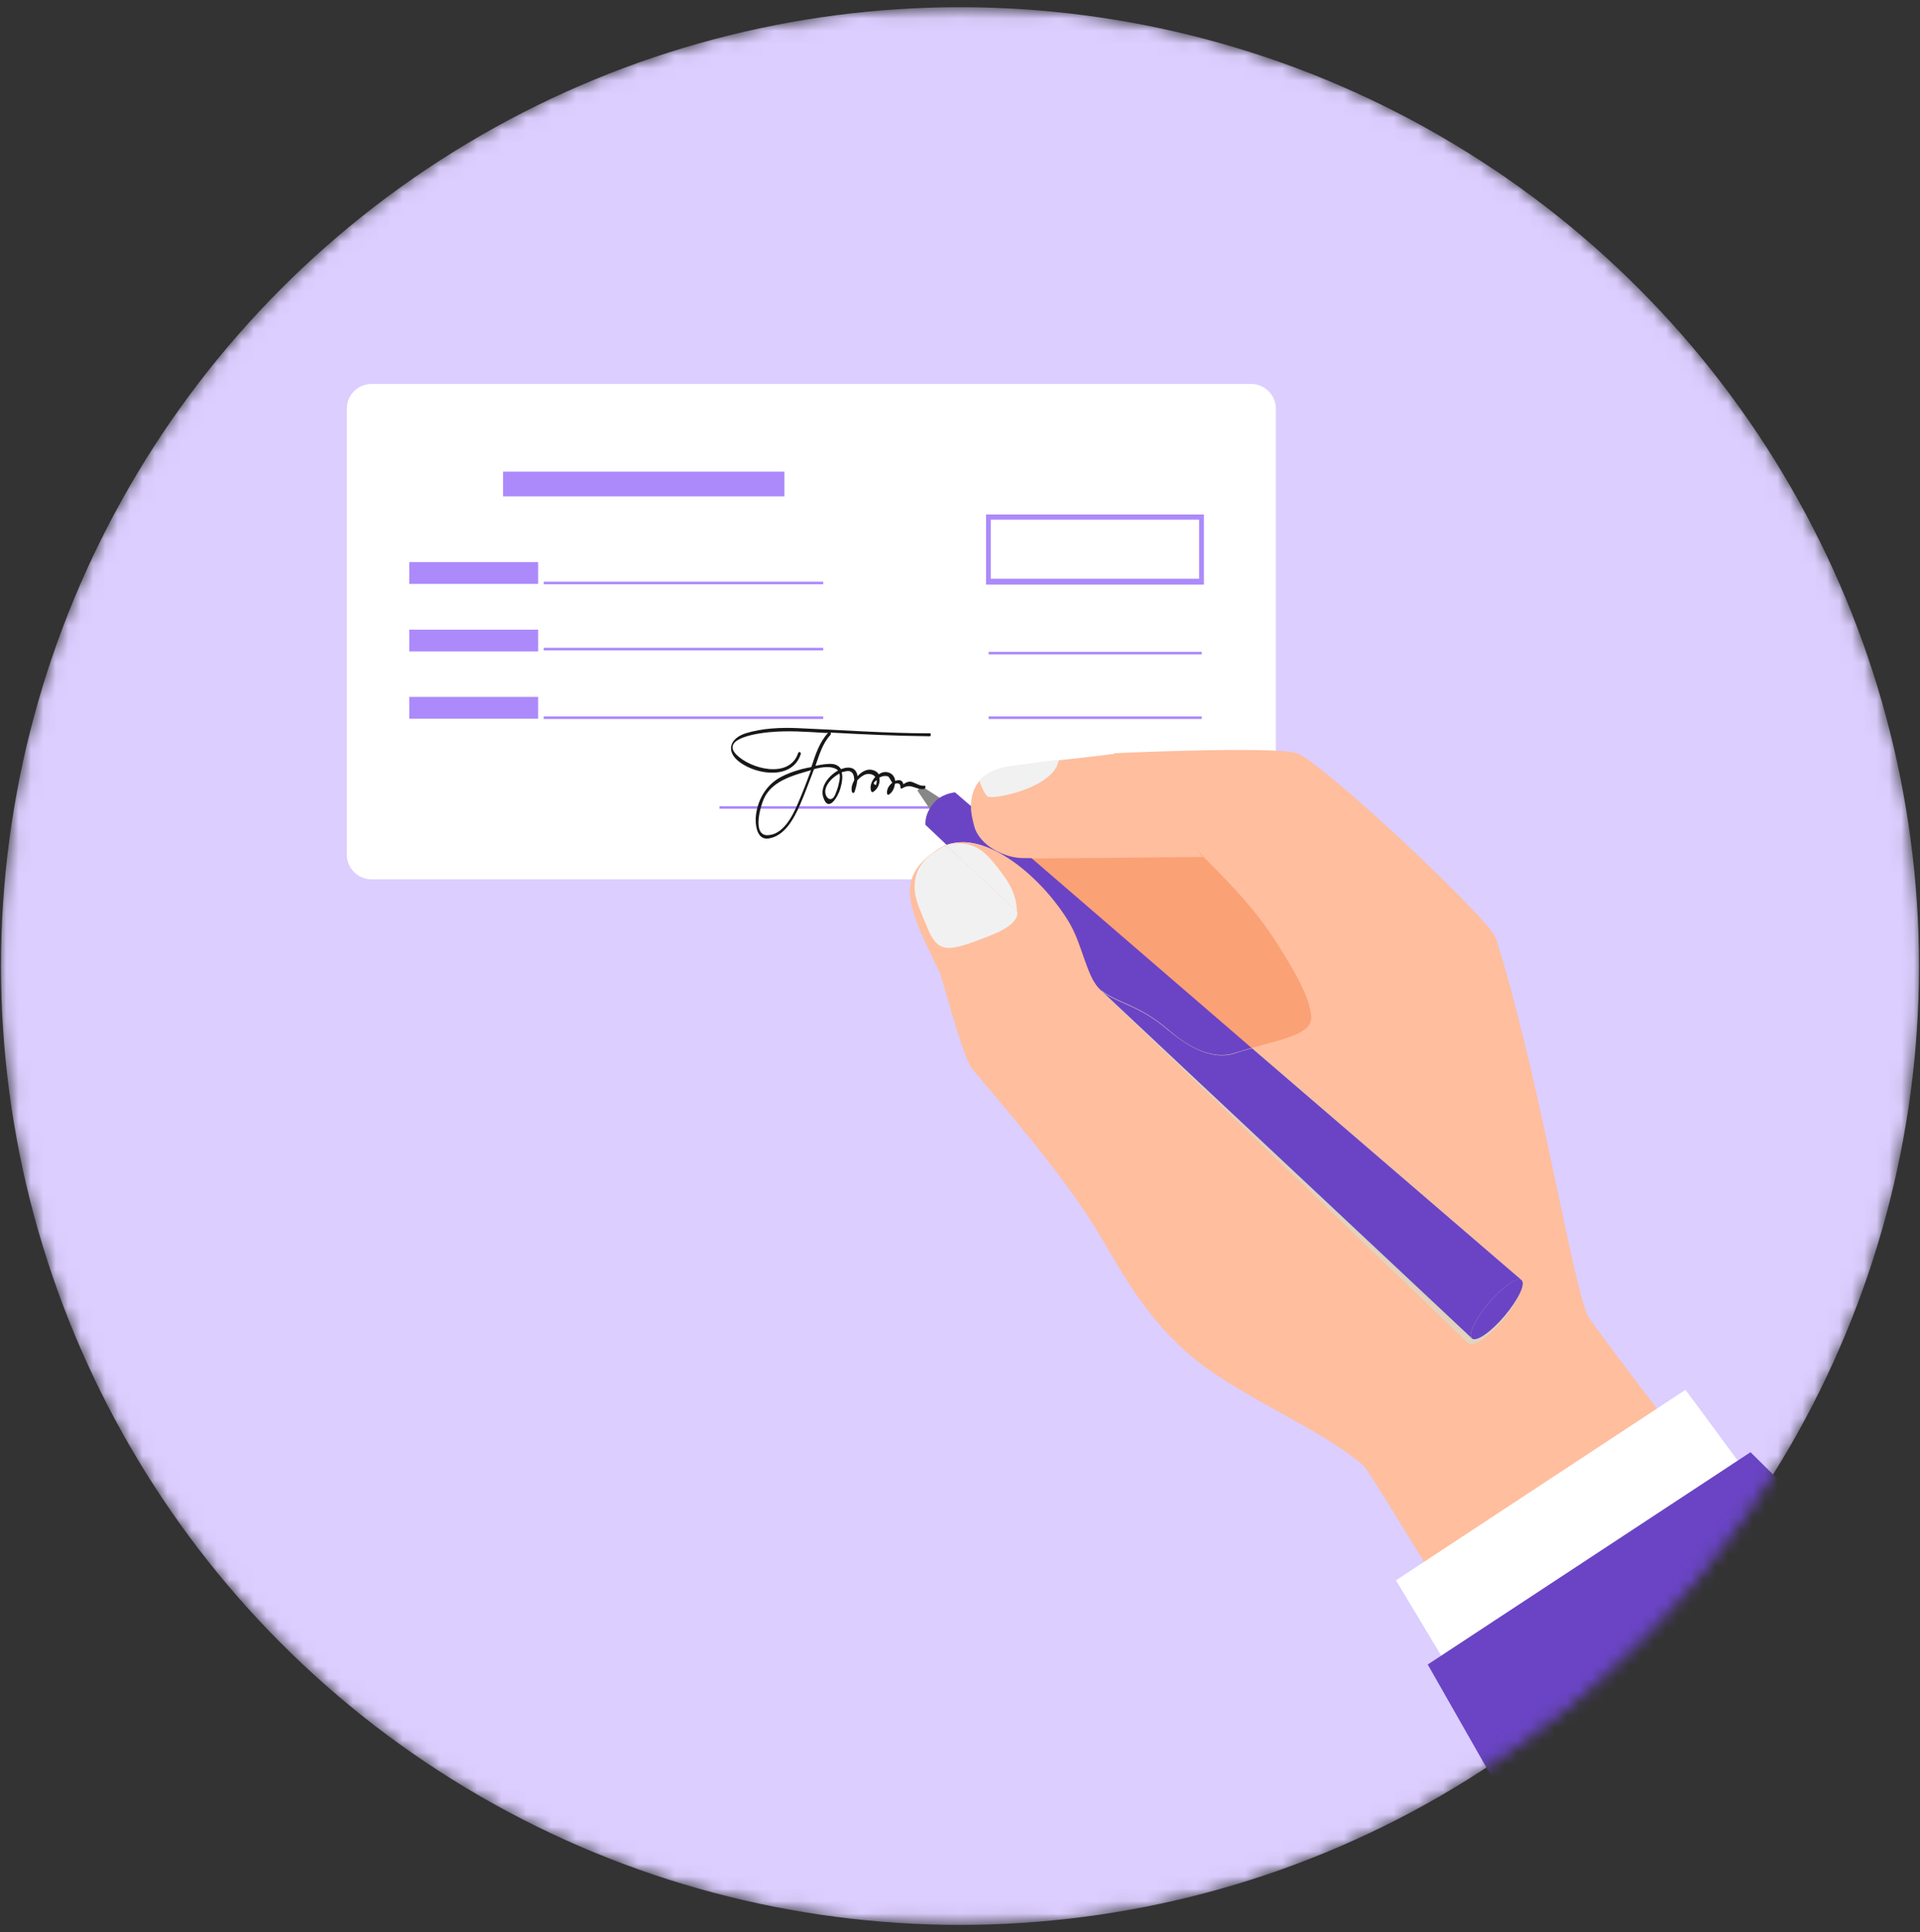 <svg width="155" height="156" viewBox="0 0 155 156" fill="none" xmlns="http://www.w3.org/2000/svg">
<rect x="0" y="0" width="155" height="156" fill="#333333" stroke="none"/>
<mask id="mask0_73_5407" style="mask-type:alpha" maskUnits="userSpaceOnUse" x="0" y="0" width="155" height="156">
<circle cx="77.5" cy="78" r="76.919" fill="#AE8FF7" stroke="#AE8FF7"/>
</mask>
<g mask="url(#mask0_73_5407)">
<circle cx="77.5" cy="78" r="77.419" fill="#DCCEFF"/>
<path d="M101 31H30C28.895 31 28 31.895 28 33V69C28 70.105 28.895 71 30 71H101C102.105 71 103 70.105 103 69V33C103 31.895 102.105 31 101 31Z" fill="white"/>
<path d="M60.257 35.578H38.822V37.336H60.257V35.578Z" fill="#878787"/>
<path d="M43.443 42.673H33.038V44.432H43.443V42.673Z" fill="#878787"/>
<path d="M100 65.157C100 66.713 98.479 68 96.585 68H34.414C32.521 68 31 66.743 31 65.157V36.843C31 35.287 32.521 34 34.414 34H96.552C98.445 34 99.966 35.257 99.966 36.843V65.157H100Z" fill="white"/>
<path d="M43.443 45.386H33.038V47.145H43.443V45.386Z" fill="#AC8AFB"/>
<path d="M43.443 50.841H33.038V52.6H43.443V50.841Z" fill="#AC8AFB"/>
<path d="M43.443 56.267H33.038V58.026H43.443V56.267Z" fill="#AC8AFB"/>
<path d="M97.012 52.63H79.81V52.839H97.012V52.63Z" fill="#AC8AFB"/>
<path d="M97.012 57.847H79.81V58.056H97.012V57.847Z" fill="#AC8AFB"/>
<path d="M89.801 65.092H58.081V65.3H89.801V65.092Z" fill="#AC8AFB"/>
<path d="M66.458 46.966H43.89V47.174H66.458V46.966Z" fill="#AC8AFB"/>
<path d="M66.458 52.302H43.89V52.511H66.458V52.302Z" fill="#AC8AFB"/>
<path d="M66.458 57.847H43.89V58.056H66.458V57.847Z" fill="#AC8AFB"/>
<path d="M97.191 47.204H79.602V41.54H97.191V47.204ZM79.989 46.727H96.803V41.957H79.989V46.727Z" fill="#AC8AFB"/>
<path d="M63.327 38.082H40.611V40.079H63.327V38.082Z" fill="#AC8AFB"/>
<path d="M80.201 84.608L108.642 86.993L109.507 68.361L81.066 66.005L80.201 84.608Z" fill="#FAA176"/>
<path d="M83.242 69.285C83.033 69.285 82.825 69.285 82.616 69.285C81.036 69.285 79.128 68.271 78.681 66.81C78.502 66.304 78.383 65.707 78.383 65.081L83.242 69.285Z" fill="#FFBE9E"/>
<path d="M97.105 69.195C97.105 69.195 87.744 69.285 83.242 69.315L80.976 67.377L78.383 65.141C78.383 64.396 78.561 63.65 79.068 63.054C79.545 62.517 80.32 62.07 81.513 61.891C83.212 61.653 84.107 61.534 85.478 61.385C86.521 61.265 87.803 61.146 89.86 60.878C89.86 60.878 89.86 60.878 89.89 60.878C90.516 60.908 93.647 64.753 95.555 67.228C96.389 68.241 96.985 69.016 97.105 69.195Z" fill="#FFBE9E"/>
<path d="M128.527 144.889C127.454 143.1 126.321 142.295 124.89 141.251C123.161 139.97 110.669 118.833 110.103 118.356C106.436 115.166 99.728 112.691 95.793 109.174C91.947 105.745 90.248 102.048 88.191 98.769C85.418 94.357 80.469 88.692 78.889 86.785C78.711 86.576 78.561 86.397 78.472 86.278C78.085 85.801 77.488 83.952 76.952 82.194C76.415 80.375 75.938 78.646 75.849 78.497C73.493 73.608 72.301 71.282 75.014 69.076C75.044 69.046 75.073 69.016 75.133 68.987C75.193 68.957 75.252 68.897 75.312 68.867L75.342 68.838C75.461 68.748 75.55 68.689 75.67 68.599C75.7 68.599 75.7 68.569 75.7 68.569C75.729 68.569 75.729 68.54 75.759 68.54C75.968 68.42 76.177 68.301 76.415 68.212L77.339 69.076L80.768 72.296L82.139 73.578L82.407 73.816L88.728 79.749L88.757 79.779L88.906 79.928L95.167 85.831L118.808 108.041C118.51 107.713 119.136 106.461 120.209 105.179C121.282 103.927 122.445 103.122 122.803 103.33L103.276 86.516L101.07 84.608C103.634 83.863 106.138 83.475 105.84 81.895C105.661 80.882 105.392 79.779 103.037 76.082C101.457 73.608 99.728 71.759 97.105 69.136V69.106L95.376 67.138L89.89 60.818C89.89 60.818 89.89 60.818 89.92 60.818C90.516 60.788 102.501 60.252 104.617 60.788C106.227 61.176 117.317 71.461 120.15 74.86C120.507 75.277 120.716 75.605 120.776 75.784C120.984 76.44 121.163 77.096 121.372 77.751C124.621 88.961 126.827 102.913 128.139 106.162C128.378 106.759 136.069 116.746 136.069 116.746L132.581 119.727L132.492 120.293L130.524 132.457L128.527 144.889Z" fill="#FFBE9E"/>
<path d="M128.527 144.918C128.735 145.246 132.283 137.346 128.527 144.918V144.918Z" fill="#FFD2A2"/>
<path d="M80.618 75.247C80.291 75.396 79.963 75.545 79.635 75.665C76.594 76.827 75.759 77.036 74.895 74.979C74.358 73.697 73.941 72.803 73.851 71.968C73.732 70.716 74.209 69.791 75.014 69.106C75.044 69.076 75.073 69.046 75.133 69.016C75.193 68.987 75.252 68.927 75.312 68.897L75.342 68.867C75.401 68.838 75.431 68.808 75.491 68.778C75.58 68.718 75.64 68.659 75.7 68.629C75.729 68.629 75.729 68.599 75.759 68.599C75.968 68.45 76.057 68.39 76.415 68.271L77.339 69.136L80.768 72.355L82.139 73.637C82.169 74.293 81.483 74.83 80.618 75.247Z" fill="#F1F1F1"/>
<path d="M112.696 127.597L123.667 145.872L141.674 119.816L136.069 112.214L112.696 127.597Z" fill="white"/>
<path d="M115.26 134.395L121.998 146.23H155V130.757L141.316 117.253L115.26 134.395Z" fill="#6A44C5"/>
<path d="M76.266 64.664L75.282 65.648L75.044 65.29L74.06 63.829L74.388 63.471L75.878 64.425L76.266 64.664Z" fill="#878787"/>
<path d="M101.07 84.638C100.563 84.787 100.116 84.906 99.758 85.026C97.701 85.741 95.584 84.28 94.243 83.118C93.885 82.82 93.527 82.551 93.199 82.313C93.14 82.253 93.05 82.223 92.991 82.164C92.961 82.134 92.901 82.104 92.871 82.104C92.812 82.074 92.782 82.044 92.722 82.015C92.663 81.985 92.633 81.955 92.573 81.925C92.514 81.895 92.454 81.836 92.365 81.806C92.305 81.776 92.245 81.746 92.186 81.687C92.156 81.657 92.126 81.657 92.096 81.627C92.037 81.597 91.977 81.567 91.888 81.538C91.828 81.508 91.768 81.478 91.709 81.448C91.649 81.418 91.589 81.389 91.53 81.359C91.411 81.299 91.291 81.24 91.172 81.18C91.053 81.12 90.934 81.061 90.814 81.031C90.755 81.001 90.695 80.971 90.635 80.941C90.516 80.882 90.427 80.852 90.308 80.792C89.95 80.614 89.622 80.464 89.324 80.285C89.264 80.256 89.234 80.226 89.175 80.196C89.145 80.166 89.085 80.136 89.055 80.107C88.996 80.047 88.936 80.017 88.876 79.958L88.728 79.809L88.698 79.779C88.608 79.689 88.519 79.6 88.459 79.481C87.654 78.348 87.326 76.261 86.402 74.621C85.478 73.011 83.302 70.477 80.917 69.046C79.605 68.271 78.263 67.824 77.011 68.062C76.803 68.092 76.624 68.152 76.415 68.212L74.716 66.602C74.716 66.602 74.626 65.976 75.073 65.26C75.163 65.141 75.252 64.992 75.342 64.873C75.521 64.664 75.7 64.515 75.878 64.396C76.504 64.008 77.101 63.978 77.101 63.978L78.383 65.081C78.383 65.678 78.532 66.274 78.681 66.81C78.979 67.735 79.873 68.51 80.917 68.927C81.483 69.166 82.079 69.285 82.646 69.285C82.855 69.285 83.033 69.285 83.272 69.285L101.07 84.638Z" fill="#6A44C5"/>
<path d="M122.803 103.36L118.808 108.071C118.51 107.743 119.136 106.491 120.209 105.209C121.312 103.927 122.445 103.122 122.803 103.36Z" fill="#C72115"/>
<path d="M88.727 79.838L82.109 73.637C82.049 72.743 81.722 72.087 80.976 70.984C79.724 69.136 78.502 68.778 77.309 69.106L76.385 68.241C80.022 66.9 84.792 71.67 86.372 74.651C87.386 76.499 87.744 78.825 88.727 79.838Z" fill="#FFBE9E"/>
<path opacity="0.915" d="M122.624 103.837L122.594 103.807L101.1 84.847C100.593 84.996 100.146 85.115 99.788 85.234C97.731 85.92 95.614 84.429 94.302 83.267C92.007 81.24 90.099 81.061 88.966 80.047L118.54 108.458C118.54 108.458 118.54 108.488 118.569 108.488C118.897 108.786 120.09 107.981 121.223 106.699C122.326 105.417 122.952 104.135 122.624 103.837Z" fill="#E2D6C2"/>
<path opacity="0.93" d="M122.654 103.748L122.624 103.718L101.07 84.817C100.563 84.966 100.116 85.085 99.758 85.204C97.701 85.89 95.584 84.4 94.272 83.237C91.977 81.21 90.069 81.061 88.936 80.047L118.569 108.428C118.569 108.428 118.569 108.458 118.599 108.458C118.927 108.756 120.12 107.951 121.253 106.669C122.356 105.328 123.012 104.046 122.654 103.748Z" fill="#E1D5C1"/>
<path opacity="0.944" d="M122.684 103.688L122.654 103.658L101.07 84.787C100.563 84.936 100.116 85.055 99.758 85.175C97.701 85.89 95.584 84.37 94.272 83.237C91.947 81.21 90.069 81.061 88.936 80.047L118.629 108.369C118.629 108.369 118.629 108.398 118.659 108.398C118.987 108.697 120.179 107.892 121.312 106.61C122.415 105.238 123.041 103.956 122.684 103.688Z" fill="#E1D5C0"/>
<path opacity="0.958" d="M122.743 103.599L122.713 103.569L101.07 84.728C100.563 84.876 100.116 84.996 99.758 85.115C97.701 85.831 95.584 84.34 94.272 83.177C91.947 81.18 90.069 81.001 88.906 79.987L118.659 108.249C118.659 108.249 118.659 108.279 118.689 108.279C119.017 108.577 120.209 107.772 121.342 106.461C122.445 105.179 123.071 103.897 122.743 103.599Z" fill="#E0D4BF"/>
<path opacity="0.972" d="M122.773 103.509L122.743 103.479L101.07 84.668C100.563 84.817 100.116 84.936 99.758 85.055C97.701 85.771 95.584 84.28 94.272 83.118C91.947 81.12 90.069 80.941 88.906 79.957L118.718 108.16C118.718 108.16 118.718 108.16 118.748 108.19C119.076 108.488 120.269 107.683 121.372 106.371C122.475 105.089 123.101 103.807 122.773 103.509Z" fill="#E0D3BE"/>
<path opacity="0.986" d="M122.803 103.45L122.773 103.42L101.07 84.668C100.563 84.817 100.116 84.936 99.758 85.055C97.701 85.771 95.584 84.28 94.243 83.147C91.917 81.15 90.009 81.001 88.876 79.987L118.748 108.13C118.748 108.13 118.748 108.13 118.778 108.16C119.106 108.458 120.299 107.653 121.402 106.341C122.534 105.03 123.161 103.748 122.803 103.45Z" fill="#DFD3BD"/>
<path d="M122.862 103.36L122.833 103.33L101.07 84.608C100.563 84.757 100.116 84.877 99.758 84.996C97.701 85.711 95.584 84.251 94.243 83.088C91.917 81.09 90.009 80.941 88.876 79.928L118.808 108.07C118.808 108.07 118.808 108.07 118.838 108.1C119.166 108.398 120.358 107.564 121.461 106.282C122.564 104.94 123.19 103.658 122.862 103.36Z" fill="#DFD2BC"/>
<path d="M121.461 106.252C120.358 107.564 119.166 108.369 118.838 108.07C118.838 108.07 118.838 108.07 118.808 108.041C118.51 107.713 119.136 106.461 120.209 105.179C121.282 103.926 122.445 103.092 122.803 103.33C122.803 103.33 122.833 103.33 122.833 103.36C123.19 103.658 122.564 104.94 121.461 106.252Z" fill="#6A44C5"/>
<path d="M122.803 103.33C122.415 103.122 121.282 103.927 120.209 105.179C119.136 106.461 118.51 107.713 118.808 108.041L88.876 79.957C90.009 80.971 91.917 81.12 94.243 83.118C95.584 84.251 97.701 85.741 99.758 85.026C100.086 84.906 100.563 84.787 101.07 84.638L122.803 103.33Z" fill="#6A44C5"/>
<path d="M82.109 73.608L76.385 68.241C77.101 68.033 78.234 67.943 79.247 68.689C79.903 69.166 80.678 70.209 81.185 70.924C81.9 71.998 82.049 72.743 82.109 73.608Z" fill="#F1F1F1"/>
<path d="M79.724 64.306C79.366 64.008 79.068 63.024 79.068 63.024C79.545 62.488 80.32 62.04 81.513 61.861C83.212 61.623 84.107 61.504 85.478 61.355C85.15 63.62 80.112 64.604 79.724 64.306Z" fill="#F1F1F1"/>
<path d="M75.044 59.208C71.496 59.208 67.948 58.94 64.43 58.791C63.029 58.731 61.539 58.791 60.197 59.208C58.886 59.626 58.557 60.699 59.75 61.563C61.151 62.577 63.953 62.965 64.639 60.907C64.699 60.729 64.49 60.639 64.43 60.818C63.715 62.905 60.585 62.1 59.422 60.907C58.17 59.566 61.419 59.178 62.105 59.119C63.626 58.97 65.116 59.089 66.637 59.178C66.696 59.178 66.786 59.178 66.845 59.178C66.13 59.953 65.832 60.937 65.504 61.921C65.414 61.951 65.325 61.981 65.236 61.981C64.49 62.13 63.775 62.368 63.119 62.696C61.926 63.292 61.211 64.455 61.032 65.767C60.943 66.423 61.032 67.824 62.016 67.705C63.357 67.526 64.103 66.065 64.58 64.992C64.937 64.157 65.265 63.292 65.593 62.428C65.623 62.309 65.683 62.219 65.713 62.1C66.398 61.921 67.114 61.832 67.561 62.13C67.591 62.16 67.62 62.189 67.65 62.219C66.875 62.637 66.189 63.561 66.458 64.366C66.875 65.677 67.65 64.306 67.829 63.71C67.948 63.292 68.068 62.756 67.948 62.368C68.008 62.339 68.068 62.309 68.157 62.309C68.783 62.1 68.962 62.517 68.962 62.994C68.783 63.322 68.694 63.65 68.783 63.948C68.813 64.068 68.962 64.038 68.992 63.919C69.081 63.65 69.171 63.352 69.201 63.024C69.32 62.875 69.499 62.726 69.648 62.637C70.005 62.398 70.453 62.458 70.661 62.726C70.363 63.054 70.184 63.501 70.333 63.889C70.363 63.948 70.423 63.978 70.482 63.948C70.87 63.71 71.079 63.203 70.989 62.786C71.198 62.666 71.466 62.607 71.705 62.696C71.734 62.696 71.913 62.994 72.033 63.203C71.764 63.412 71.556 63.74 71.615 64.097C71.615 64.157 71.705 64.187 71.764 64.157C72.033 63.978 72.212 63.65 72.241 63.292C72.45 63.203 72.718 63.233 72.689 63.561C72.689 63.65 72.748 63.71 72.838 63.65C73.553 63.203 73.881 63.77 74.567 63.71C74.716 63.71 74.775 63.412 74.626 63.441C74.239 63.471 74 63.263 73.642 63.143C73.374 63.054 73.136 63.173 72.927 63.322C72.867 62.965 72.569 62.935 72.271 63.054C72.241 62.756 72.062 62.458 71.705 62.368C71.436 62.279 71.168 62.368 70.93 62.517C70.84 62.339 70.661 62.219 70.393 62.16C69.976 62.07 69.558 62.309 69.23 62.666C69.171 62.219 68.873 61.861 68.187 62.011C68.097 62.04 67.978 62.07 67.889 62.1C67.769 61.891 67.531 61.712 67.173 61.683C66.726 61.653 66.279 61.742 65.832 61.832C66.13 60.967 66.398 60.043 67.024 59.357C67.084 59.298 67.084 59.208 67.054 59.149C69.707 59.298 72.361 59.417 75.014 59.447C75.133 59.506 75.222 59.208 75.044 59.208ZM64.401 64.902C63.983 65.886 63.208 67.436 61.926 67.436C60.704 67.406 61.419 65.022 61.658 64.515C62.165 63.352 63.387 62.816 64.55 62.458C64.788 62.398 65.116 62.279 65.474 62.189C65.146 63.084 64.788 64.008 64.401 64.902ZM70.721 63.382C70.453 63.322 70.482 63.173 70.781 62.994C70.781 63.084 70.781 63.233 70.721 63.382ZM67.769 62.458C67.859 62.816 67.71 63.263 67.65 63.531C67.591 63.74 67.501 63.978 67.412 64.187C67.084 64.902 66.517 64.336 66.637 63.74C66.756 63.203 67.263 62.726 67.769 62.458Z" fill="#181818"/>
</g>
</svg>
